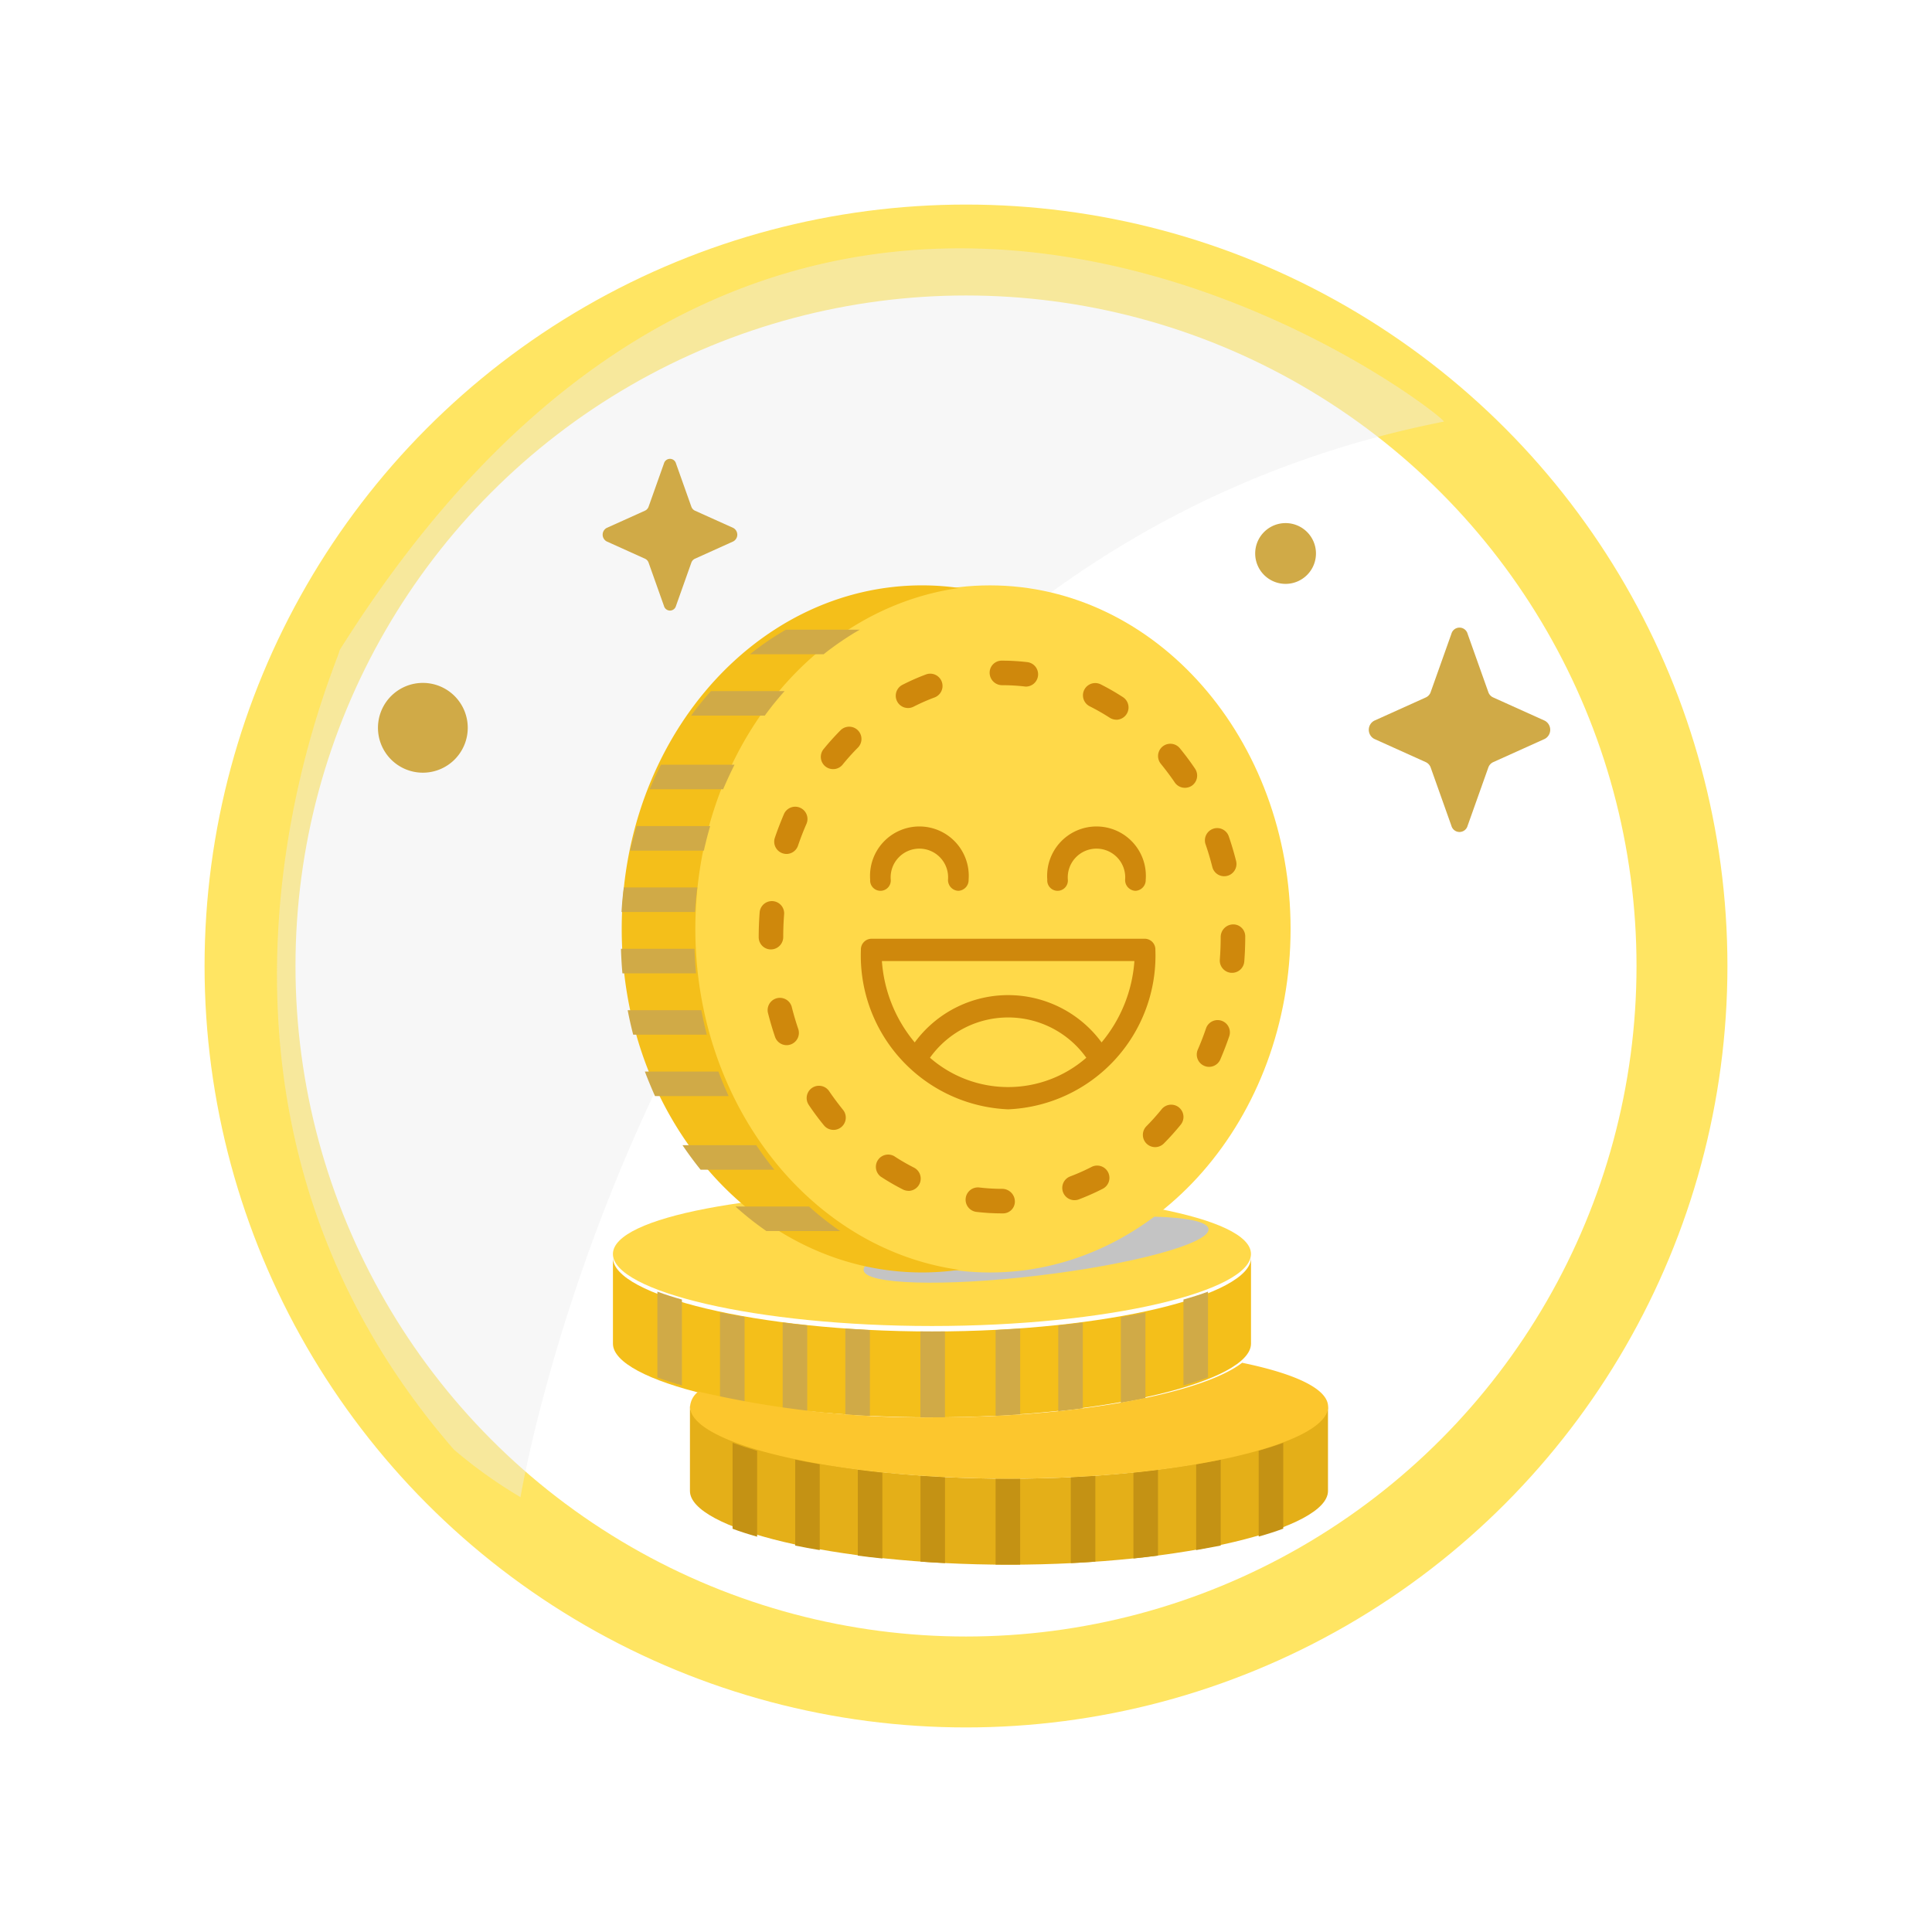 <svg xmlns="http://www.w3.org/2000/svg" xmlns:xlink="http://www.w3.org/1999/xlink" width="85" height="85" viewBox="0 0 85 85">
  <defs>
    <filter id="Ellipse_394" x="0" y="0" width="85" height="85" filterUnits="userSpaceOnUse">
      <feOffset input="SourceAlpha"/>
      <feGaussianBlur stdDeviation="3" result="blur"/>
      <feFlood flood-opacity="0.161"/>
      <feComposite operator="in" in2="blur"/>
      <feComposite in="SourceGraphic"/>
    </filter>
  </defs>
  <g id="eid_img2" transform="translate(-67.5 -156.5)">
    <g transform="matrix(1, 0, 0, 1, 67.5, 156.5)" filter="url(#Ellipse_394)">
      <g id="Ellipse_394-2" data-name="Ellipse 394" transform="translate(9 9)" fill="#fff" stroke="#ffe563" stroke-width="4">
        <circle cx="33.5" cy="33.5" r="33.5" stroke="none"/>
        <circle cx="33.5" cy="33.5" r="31.5" fill="none"/>
      </g>
    </g>
    <path id="Path_47782" data-name="Path 47782" d="M-989.079,222.84s6.7-40.619,40.619-47.319c.419,0-28.056-22.613-48.575,10.05,0,.419-8.794,19.262,5.025,35.175A20.939,20.939,0,0,0-989.079,222.84Z" transform="translate(1079.479 -0.471)" fill="rgba(235,235,235,0.42)"/>
    <g id="HT" transform="translate(84.129 176.688)">
      <path id="Path_19650" data-name="Path 19650" d="M57.143,510.259c-7.751,0-14.036-1.6-14.036-3.238V510.8c0,1.64,6.286,3.242,14.036,3.242s14.031-1.6,14.035-3.242v-3.775C71.178,508.66,64.894,510.259,57.143,510.259Z" transform="translate(-29.381 -465.39)" fill="#e4af18"/>
      <path id="Path_19651" data-name="Path 19651" d="M69.424,504.819c0,1.639-6.284,3.168-14.036,3.168s-14.036-1.529-14.036-3.168,6.284-2.769,14.036-2.769S69.424,503.18,69.424,504.819Z" transform="translate(-31.015 -469.836)" fill="#ffd949"/>
      <path id="Path_19652" data-name="Path 19652" d="M55.389,506.751c-7.751,0-14.036-1.6-14.036-3.24v3.777c0,1.639,6.286,3.242,14.036,3.242s14.031-1.6,14.036-3.242v-3.777C69.424,505.152,63.14,506.751,55.389,506.751Z" transform="translate(-31.015 -468.36)" fill="#f4bf1a"/>
      <path id="Path_19653" data-name="Path 19653" d="M42.522,504.411v3.775c.328.12.688.238,1.08.349v-3.777Q43.014,504.592,42.522,504.411Z" transform="translate(-30.229 -467.771)" fill="#d0aa47"/>
      <path id="Path_19654" data-name="Path 19654" d="M54.8,504.758v3.777c.392-.111.751-.229,1.08-.349v-3.775Q55.39,504.591,54.8,504.758Z" transform="translate(-19.362 -467.771)" fill="#d0aa47"/>
      <path id="Path_19655" data-name="Path 19655" d="M43.984,504.811v3.777q.518.108,1.08.2v-3.777Q44.5,504.919,43.984,504.811Z" transform="translate(-28.935 -467.26)" fill="#d0aa47"/>
      <path id="Path_19656" data-name="Path 19656" d="M53.341,505.016v3.777q.561-.1,1.08-.2v-3.777Q53.9,504.919,53.341,505.016Z" transform="translate(-20.656 -467.26)" fill="#d0aa47"/>
      <path id="Path_19657" data-name="Path 19657" d="M45.447,505.052v3.777c.352.046.711.089,1.08.126v-3.777C46.158,505.141,45.8,505.1,45.447,505.052Z" transform="translate(-27.641 -467.056)" fill="#d0aa47"/>
      <path id="Path_19658" data-name="Path 19658" d="M51.879,505.178v3.779c.369-.039.728-.081,1.08-.126v-3.779C52.607,505.1,52.248,505.141,51.879,505.178Z" transform="translate(-21.949 -467.056)" fill="#d0aa47"/>
      <path id="Path_19659" data-name="Path 19659" d="M46.909,505.2v3.777q.532.039,1.08.065v-3.777Q47.44,505.233,46.909,505.2Z" transform="translate(-26.347 -466.934)" fill="#d0aa47"/>
      <path id="Path_19660" data-name="Path 19660" d="M50.417,505.261v3.777q.548-.025,1.08-.065V505.2Q50.965,505.232,50.417,505.261Z" transform="translate(-23.243 -466.934)" fill="#d0aa47"/>
      <path id="Path_19661" data-name="Path 19661" d="M49.2,505.268c-.181,0-.361,0-.54,0v3.779c.179,0,.359,0,.54,0s.361,0,.54,0v-3.779C49.564,505.266,49.384,505.268,49.2,505.268Z" transform="translate(-24.795 -466.876)" fill="#d0aa47"/>
      <path id="Path_19662" data-name="Path 19662" d="M44.277,507.92V511.7q.492.183,1.08.349v-3.777Q44.769,508.1,44.277,507.92Z" transform="translate(-28.676 -464.629)" fill="#c49214"/>
      <path id="Path_19663" data-name="Path 19663" d="M56.558,508.267v3.777q.588-.166,1.08-.349V507.92Q57.145,508.1,56.558,508.267Z" transform="translate(-17.81 -464.629)" fill="#c49214"/>
      <path id="Path_19664" data-name="Path 19664" d="M45.739,508.32V512.1q.518.108,1.08.2v-3.777Q46.257,508.428,45.739,508.32Z" transform="translate(-27.383 -464.29)" fill="#c49214"/>
      <path id="Path_19665" data-name="Path 19665" d="M55.1,508.525V512.3q.561-.1,1.08-.2V508.32Q55.657,508.428,55.1,508.525Z" transform="translate(-19.103 -464.29)" fill="#c49214"/>
      <path id="Path_19666" data-name="Path 19666" d="M47.2,508.562v3.777c.352.046.711.087,1.08.126v-3.777C47.912,508.649,47.553,508.606,47.2,508.562Z" transform="translate(-26.089 -464.086)" fill="#c49214"/>
      <path id="Path_19667" data-name="Path 19667" d="M53.634,508.686v3.779c.369-.039.728-.081,1.08-.126v-3.777C54.361,508.606,54,508.649,53.634,508.686Z" transform="translate(-20.397 -464.086)" fill="#c49214"/>
      <path id="Path_19668" data-name="Path 19668" d="M48.663,508.705v3.777q.532.039,1.08.065V508.77C49.377,508.751,49.018,508.729,48.663,508.705Z" transform="translate(-24.795 -463.965)" fill="#c49214"/>
      <path id="Path_19669" data-name="Path 19669" d="M52.172,508.77v3.777q.548-.025,1.08-.065v-3.777Q52.72,508.741,52.172,508.77Z" transform="translate(-21.69 -463.965)" fill="#c49214"/>
      <path id="Path_19670" data-name="Path 19670" d="M50.957,508.777c-.181,0-.361,0-.54,0v3.779c.179,0,.359,0,.54,0s.361,0,.54,0v-3.779C51.318,508.775,51.138,508.777,50.957,508.777Z" transform="translate(-23.243 -463.907)" fill="#c49214"/>
      <path id="Path_19671" data-name="Path 19671" d="M67.4,506.012c-1.679,1.305-7.082,2.4-13.492,2.4a43.258,43.258,0,0,1-10.428-1.134.913.913,0,0,0-.368.665c0,1.639,6.284,3.168,14.036,3.168s14.035-1.529,14.035-3.168C71.178,507.16,69.741,506.494,67.4,506.012Z" transform="translate(-29.381 -466.244)" fill="#fcc62d"/>
      <path id="Path_19672" data-name="Path 19672" d="M63.4,489.194l.91,2.559a.4.4,0,0,0,.213.24l2.273,1.025a.454.454,0,0,1,0,.8l-2.273,1.025a.413.413,0,0,0-.213.24l-.91,2.559a.369.369,0,0,1-.712,0l-.91-2.559a.414.414,0,0,0-.213-.24l-2.273-1.025a.454.454,0,0,1,0-.8l2.273-1.025a.4.4,0,0,0,.213-.24l.91-2.559A.369.369,0,0,1,63.4,489.194Z" transform="translate(-15.461 -481.498)" fill="#d0aa47"/>
      <path id="Path_19673" data-name="Path 19673" d="M44.459,485.2l.675,1.9a.309.309,0,0,0,.158.179l1.686.759a.337.337,0,0,1,0,.595l-1.686.761a.3.3,0,0,0-.158.177l-.675,1.9a.273.273,0,0,1-.528,0l-.675-1.9a.3.3,0,0,0-.158-.177l-1.686-.761a.337.337,0,0,1,0-.595l1.686-.759a.309.309,0,0,0,.158-.179l.675-1.9A.274.274,0,0,1,44.459,485.2Z" transform="translate(-31.348 -485)" fill="#d0aa47"/>
      <path id="Path_19674" data-name="Path 19674" d="M59.136,487.87a1.337,1.337,0,1,1-1.337-1.339A1.337,1.337,0,0,1,59.136,487.87Z" transform="translate(-17.868 -483.705)" fill="#d0aa47"/>
      <path id="Path_19675" data-name="Path 19675" d="M39.95,492.2a1.975,1.975,0,1,1-1.975-1.975A1.975,1.975,0,0,1,39.95,492.2Z" transform="translate(-36 -480.368)" fill="#d0aa47"/>
      <g id="Group_85657" data-name="Group 85657" transform="translate(21.229 32.737)" style="mix-blend-mode: multiply;isolation: isolate">
        <ellipse id="Ellipse_21" data-name="Ellipse 21" cx="7.642" cy="1.145" rx="7.642" ry="1.145" transform="matrix(0.993, -0.119, 0.119, 0.993, 0, 1.825)" fill="#c4c4c4"/>
      </g>
      <g id="Group_162716" data-name="Group 162716" transform="translate(10.691 5.566)">
        <path id="Path_19676" data-name="Path 19676" d="M56.625,518.245c-7.3,0-13.226-6.768-13.226-15.115s5.921-15.115,13.226-15.115,13.226,6.766,13.226,15.115S63.929,518.245,56.625,518.245Z" transform="translate(-40.391 -488.015)" fill="#ffd949"/>
        <path id="Path_19677" data-name="Path 19677" d="M44.884,503.13c0-7.721,5.066-14.085,11.606-15a11.755,11.755,0,0,0-1.619-.116c-7.3,0-13.226,6.766-13.226,15.115s5.921,15.115,13.226,15.115a11.726,11.726,0,0,0,1.619-.116C49.95,517.215,44.884,510.851,44.884,503.13Z" transform="translate(-41.612 -488.015)" fill="#f4bf1a"/>
        <path id="Path_19678" data-name="Path 19678" d="M55.516,513.934H55.47a9.612,9.612,0,0,1-1.131-.066.54.54,0,0,1,.128-1.073,8.656,8.656,0,0,0,1,.059.56.56,0,0,1,.563.541A.52.52,0,0,1,55.516,513.934Zm3.139-.581a.54.54,0,0,1-.191-1.045,9.234,9.234,0,0,0,.921-.408.54.54,0,1,1,.493.96,10.37,10.37,0,0,1-1.033.458A.524.524,0,0,1,58.656,513.352Zm-7.307-.412a.551.551,0,0,1-.244-.059,10.241,10.241,0,0,1-.977-.567.54.54,0,0,1,.592-.9,9.031,9.031,0,0,0,.873.506.541.541,0,0,1-.245,1.023ZM62.2,511.019a.54.54,0,0,1-.383-.919,10.067,10.067,0,0,0,.678-.757.54.54,0,0,1,.838.681c-.238.294-.49.574-.75.836A.544.544,0,0,1,62.2,511.019Zm-14.153-.759a.542.542,0,0,1-.418-.2c-.234-.286-.46-.589-.668-.9a.54.54,0,1,1,.9-.6c.191.282.4.558.608.818a.541.541,0,0,1-.417.883Zm16.526-2.773a.525.525,0,0,1-.215-.046.54.54,0,0,1-.28-.711c.135-.31.259-.631.368-.954a.54.54,0,0,1,1.023.343c-.119.353-.254.7-.4,1.043A.542.542,0,0,1,64.578,507.487Zm-18.584-.954a.542.542,0,0,1-.511-.366c-.119-.351-.225-.711-.315-1.071a.54.54,0,0,1,1.047-.26c.083.331.18.661.289.982a.54.54,0,0,1-.336.685A.522.522,0,0,1,45.994,506.533Zm19.6-3.183-.042,0a.542.542,0,0,1-.5-.581c.025-.327.038-.661.038-.992a.556.556,0,0,1,.54-.557.526.526,0,0,1,.54.522v.035c0,.358-.014.72-.042,1.076A.54.54,0,0,1,65.6,503.35ZM45.3,502.321a.536.536,0,0,1-.54-.535v-.011c0-.367.015-.738.043-1.1a.54.54,0,0,1,1.076.087c-.026.332-.04.674-.04,1.014A.546.546,0,0,1,45.3,502.321Zm19.939-3.22a.539.539,0,0,1-.522-.408c-.084-.332-.181-.663-.292-.982a.54.54,0,1,1,1.021-.351c.12.349.226.709.317,1.069a.54.54,0,0,1-.391.655A.534.534,0,0,1,65.242,499.1Zm-19.256-.98a.573.573,0,0,1-.174-.03.54.54,0,0,1-.338-.685c.119-.351.255-.7.4-1.041a.54.54,0,0,1,.989.434c-.136.31-.261.633-.37.954A.541.541,0,0,1,45.987,498.121Zm17.528-2.911a.538.538,0,0,1-.448-.238c-.191-.281-.4-.556-.61-.816a.54.54,0,1,1,.834-.687c.235.286.46.587.67.9a.542.542,0,0,1-.144.751A.551.551,0,0,1,63.515,495.21Zm-15.479-.822a.539.539,0,0,1-.417-.881c.238-.292.491-.572.751-.834a.54.54,0,0,1,.766.761c-.235.236-.465.491-.681.757A.534.534,0,0,1,48.036,494.388Zm12.46-2.175a.538.538,0,0,1-.294-.089,9.665,9.665,0,0,0-.876-.5.54.54,0,0,1,.487-.964,10.306,10.306,0,0,1,.978.563.541.541,0,0,1-.3.993ZM51.33,491.7a.54.54,0,0,1-.246-1.021,9.928,9.928,0,0,1,1.034-.456.54.54,0,0,1,.378,1.012,8.791,8.791,0,0,0-.923.406A.526.526,0,0,1,51.33,491.7Zm5.186-.943a.365.365,0,0,1-.063-.006,8.731,8.731,0,0,0-.982-.055.55.55,0,0,1-.551-.541.53.53,0,0,1,.528-.539h.023a9.637,9.637,0,0,1,1.107.065.54.54,0,0,1-.061,1.076Z" transform="translate(-38.7 -486.304)" fill="#cf880c"/>
        <path id="Path_19679" data-name="Path 19679" d="M48.9,488.892H52.15a12.887,12.887,0,0,0-1.587,1.08H47.319A12.879,12.879,0,0,1,48.9,488.892Zm-.055,2.7H45.606q-.461.515-.876,1.08h3.242Q48.388,492.1,48.849,491.589Zm-5.442,3.24h3.239q-.267.526-.5,1.08H42.908C43.061,495.54,43.229,495.18,43.407,494.829Zm2.164,2.7H42.335c-.105.354-.2.714-.286,1.08h3.243C45.375,498.243,45.466,497.883,45.571,497.529Zm-3.8,2.7h3.237c-.045.356-.075.716-.1,1.08H41.67Q41.7,500.762,41.77,500.228Zm-.125,2.7h3.238q.017.546.067,1.08H41.709C41.676,503.651,41.656,503.291,41.645,502.927Zm3.535,2.7H41.94q.105.546.243,1.078h3.238Q45.284,506.172,45.18,505.626Zm-2.486,2.7h3.241q.207.551.45,1.08h-3.24C42.984,509.053,42.832,508.693,42.694,508.325Zm4.9,3.24H44.353q.376.559.795,1.078H48.39Q47.971,512.126,47.593,511.565Zm.452,3.777a13.187,13.187,0,0,1-1.362-1.08h3.238a13,13,0,0,0,1.371,1.08Z" transform="translate(-41.645 -486.942)" fill="#d0aa47" fill-rule="evenodd"/>
        <path id="Path_19680" data-name="Path 19680" d="M51.351,496.407a.473.473,0,0,1-.453-.491,1.264,1.264,0,1,0-2.52,0,.454.454,0,1,1-.905,0,2.172,2.172,0,1,1,4.331,0A.473.473,0,0,1,51.351,496.407Z" transform="translate(-36.509 -482.969)" fill="#cf880c"/>
        <path id="Path_19681" data-name="Path 19681" d="M55.479,496.407a.473.473,0,0,1-.453-.491,1.264,1.264,0,1,0-2.52,0,.454.454,0,1,1-.905,0,2.172,2.172,0,1,1,4.331,0A.473.473,0,0,1,55.479,496.407Z" transform="translate(-32.845 -482.969)" fill="#cf880c"/>
        <path id="Path_19682" data-name="Path 19682" d="M59.7,496.165H47.653a.471.471,0,0,0-.453.489,6.77,6.77,0,0,0,6.478,7.016,6.77,6.77,0,0,0,6.478-7.016A.471.471,0,0,0,59.7,496.165ZM50.239,501.4a4.223,4.223,0,0,1,6.878,0,5.228,5.228,0,0,1-6.878,0Zm7.55-.674a5.1,5.1,0,0,0-8.221,0,6.268,6.268,0,0,1-1.444-3.58H59.233A6.267,6.267,0,0,1,57.789,500.725Z" transform="translate(-36.644 -480.618)" fill="#cf880c"/>
      </g>
    </g>
  </g>
</svg>
